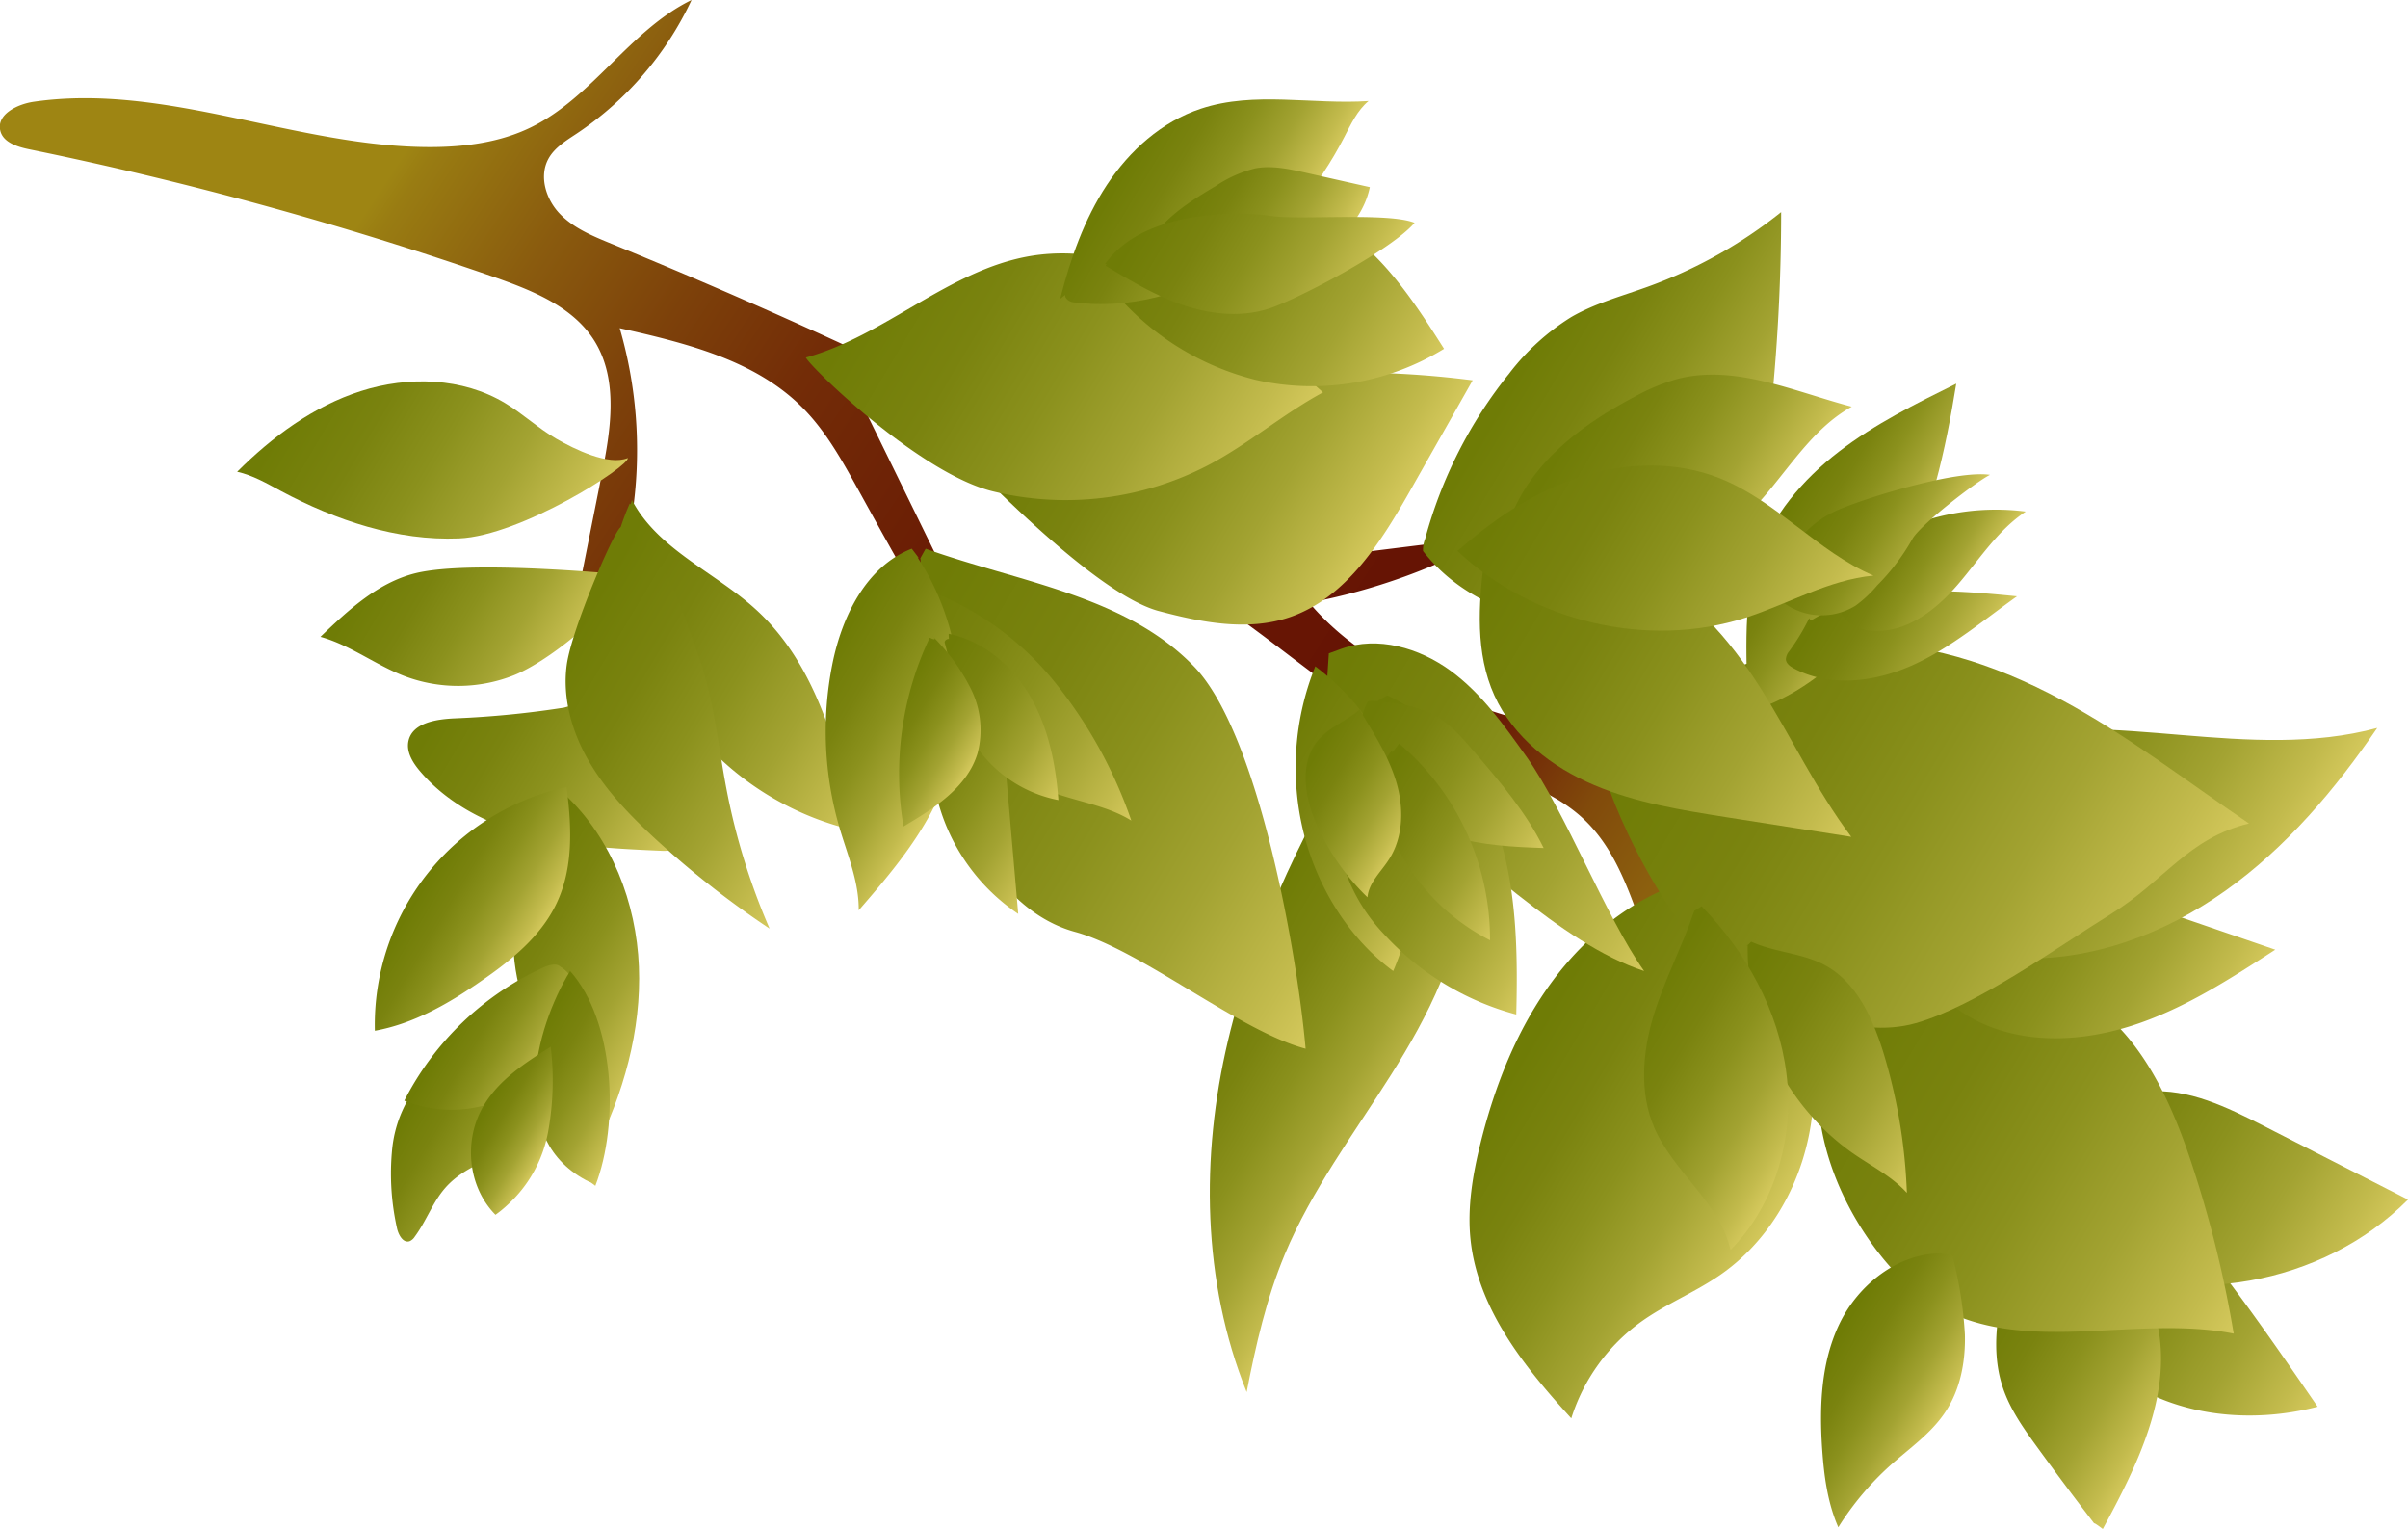 <svg xmlns="http://www.w3.org/2000/svg" xmlns:xlink="http://www.w3.org/1999/xlink" viewBox="0 0 447.75 284.23"><defs><style>.cls-1{fill:url(#linear-gradient);}.cls-2{fill:url(#New_swatch_3);}.cls-3{fill:url(#New_swatch_3-2);}.cls-4{fill:url(#New_swatch_3-3);}.cls-5{fill:url(#New_swatch_3-4);}.cls-6{fill:url(#New_swatch_3-5);}.cls-7{fill:url(#New_swatch_3-6);}.cls-8{fill:url(#New_swatch_3-7);}.cls-9{fill:url(#New_swatch_3-8);}.cls-10{fill:url(#New_swatch_3-9);}.cls-11{fill:url(#New_swatch_3-10);}.cls-12{fill:url(#New_swatch_3-11);}.cls-13{fill:url(#New_swatch_3-12);}.cls-14{fill:url(#New_swatch_3-13);}.cls-15{fill:url(#New_swatch_3-14);}.cls-16{fill:url(#New_swatch_3-15);}.cls-17{fill:url(#New_swatch_3-16);}.cls-18{fill:url(#New_swatch_3-17);}.cls-19{fill:url(#New_swatch_3-18);}.cls-20{fill:url(#New_swatch_3-19);}.cls-21{fill:url(#New_swatch_3-20);}.cls-22{fill:url(#New_swatch_3-21);}.cls-23{fill:url(#New_swatch_3-22);}.cls-24{fill:url(#New_swatch_3-23);}.cls-25{fill:url(#New_swatch_3-24);}.cls-26{fill:url(#New_swatch_3-25);}.cls-27{fill:url(#New_swatch_3-26);}.cls-28{fill:url(#New_swatch_3-27);}.cls-29{fill:url(#New_swatch_3-28);}.cls-30{fill:url(#New_swatch_3-29);}.cls-31{fill:url(#New_swatch_3-30);}.cls-32{fill:url(#New_swatch_3-31);}.cls-33{fill:url(#New_swatch_3-32);}.cls-34{fill:url(#New_swatch_3-33);}.cls-35{fill:url(#New_swatch_3-34);}.cls-36{fill:url(#New_swatch_3-35);}.cls-37{fill:url(#New_swatch_3-36);}.cls-38{fill:url(#New_swatch_3-37);}.cls-39{fill:url(#New_swatch_3-38);}.cls-40{fill:url(#New_swatch_3-39);}.cls-41{fill:url(#New_swatch_3-40);}.cls-42{fill:url(#New_swatch_3-41);}.cls-43{fill:url(#New_swatch_3-42);}.cls-44{fill:url(#New_swatch_3-43);}.cls-45{fill:url(#New_swatch_3-44);}.cls-46{fill:url(#New_swatch_3-45);}.cls-47{fill:url(#New_swatch_3-46);}.cls-48{fill:url(#New_swatch_3-47);}.cls-49{fill:url(#New_swatch_3-48);}.cls-50{fill:url(#New_swatch_3-49);}</style><linearGradient id="linear-gradient" x1="75.44" y1="27.96" x2="448.71" y2="274.96" gradientUnits="userSpaceOnUse"><stop offset="0" stop-color="#9e8513"/><stop offset="0.01" stop-color="#997c12"/><stop offset="0.07" stop-color="#8a5b0e"/><stop offset="0.13" stop-color="#7d410a"/><stop offset="0.19" stop-color="#732c07"/><stop offset="0.27" stop-color="#6b1e05"/><stop offset="0.36" stop-color="#671604"/><stop offset="0.5" stop-color="#661304"/><stop offset="0.53" stop-color="#742f08"/><stop offset="0.56" stop-color="#814a0b"/><stop offset="0.6" stop-color="#8c600e"/><stop offset="0.65" stop-color="#947110"/><stop offset="0.7" stop-color="#9a7c12"/><stop offset="0.78" stop-color="#9d8313"/><stop offset="1" stop-color="#9e8513"/></linearGradient><linearGradient id="New_swatch_3" x1="95.46" y1="99.63" x2="167.89" y2="142.89" gradientUnits="userSpaceOnUse"><stop offset="0" stop-color="#6c7903"/><stop offset="0.22" stop-color="#6f7c06"/><stop offset="0.41" stop-color="#7a830f"/><stop offset="0.58" stop-color="#8b911d"/><stop offset="0.75" stop-color="#a3a332"/><stop offset="0.91" stop-color="#c3bb4d"/><stop offset="1" stop-color="#d9cc60"/></linearGradient><linearGradient id="New_swatch_3-2" x1="42.11" y1="63.53" x2="107.88" y2="102.82" xlink:href="#New_swatch_3"/><linearGradient id="New_swatch_3-3" x1="61.12" y1="96.44" x2="107.64" y2="124.22" xlink:href="#New_swatch_3"/><linearGradient id="New_swatch_3-4" x1="69.43" y1="124.79" x2="125.88" y2="158.51" xlink:href="#New_swatch_3"/><linearGradient id="New_swatch_3-5" x1="83.55" y1="166.39" x2="125.18" y2="191.25" xlink:href="#New_swatch_3"/><linearGradient id="New_swatch_3-6" x1="72.17" y1="198.74" x2="100.26" y2="215.52" xlink:href="#New_swatch_3"/><linearGradient id="New_swatch_3-7" x1="73.66" y1="160.69" x2="99.39" y2="176.06" xlink:href="#New_swatch_3"/><linearGradient id="New_swatch_3-8" x1="80.34" y1="186.54" x2="102.56" y2="199.81" xlink:href="#New_swatch_3"/><linearGradient id="New_swatch_3-9" x1="93" y1="191.32" x2="119.35" y2="207.05" xlink:href="#New_swatch_3"/><linearGradient id="New_swatch_3-10" x1="86.98" y1="204.06" x2="102.39" y2="213.26" xlink:href="#New_swatch_3"/><linearGradient id="New_swatch_3-11" x1="90.33" y1="111.91" x2="157.14" y2="151.81" xlink:href="#New_swatch_3"/><linearGradient id="New_swatch_3-12" x1="365.4" y1="221.4" x2="432.58" y2="261.53" xlink:href="#New_swatch_3"/><linearGradient id="New_swatch_3-13" x1="362.86" y1="196.44" x2="438.48" y2="241.61" xlink:href="#New_swatch_3"/><linearGradient id="New_swatch_3-14" x1="361.2" y1="236.7" x2="404.85" y2="262.77" xlink:href="#New_swatch_3"/><linearGradient id="New_swatch_3-15" x1="320.32" y1="182.25" x2="421.09" y2="242.44" xlink:href="#New_swatch_3"/><linearGradient id="New_swatch_3-16" x1="334.16" y1="247.71" x2="361.51" y2="264.04" xlink:href="#New_swatch_3"/><linearGradient id="New_swatch_3-17" x1="346.27" y1="153.89" x2="414.08" y2="194.39" xlink:href="#New_swatch_3"/><linearGradient id="New_swatch_3-18" x1="342.41" y1="120.5" x2="423.82" y2="169.13" xlink:href="#New_swatch_3"/><linearGradient id="New_swatch_3-19" x1="267.56" y1="190.9" x2="330.44" y2="228.45" xlink:href="#New_swatch_3"/><linearGradient id="New_swatch_3-20" x1="284.17" y1="114.6" x2="402" y2="184.98" xlink:href="#New_swatch_3"/><linearGradient id="New_swatch_3-21" x1="310.05" y1="178.54" x2="362.82" y2="210.06" xlink:href="#New_swatch_3"/><linearGradient id="New_swatch_3-22" x1="294.69" y1="185.84" x2="336.75" y2="210.96" xlink:href="#New_swatch_3"/><linearGradient id="New_swatch_3-23" x1="326.42" y1="91.61" x2="353.62" y2="107.86" xlink:href="#New_swatch_3"/><linearGradient id="New_swatch_3-24" x1="333.75" y1="105.28" x2="367.25" y2="125.29" xlink:href="#New_swatch_3"/><linearGradient id="New_swatch_3-25" x1="344.52" y1="96.03" x2="368.25" y2="110.2" xlink:href="#New_swatch_3"/><linearGradient id="New_swatch_3-26" x1="333.87" y1="90.09" x2="360.2" y2="105.81" xlink:href="#New_swatch_3"/><linearGradient id="New_swatch_3-27" x1="272.72" y1="57.17" x2="330.12" y2="91.45" xlink:href="#New_swatch_3"/><linearGradient id="New_swatch_3-28" x1="255.87" y1="99.42" x2="347.35" y2="154.06" xlink:href="#New_swatch_3"/><linearGradient id="New_swatch_3-29" x1="284.38" y1="69.65" x2="332.05" y2="98.12" xlink:href="#New_swatch_3"/><linearGradient id="New_swatch_3-30" x1="266.61" y1="78.94" x2="340.57" y2="123.11" xlink:href="#New_swatch_3"/><linearGradient id="New_swatch_3-31" x1="227.92" y1="117.46" x2="314.59" y2="169.22" xlink:href="#New_swatch_3"/><linearGradient id="New_swatch_3-32" x1="216.02" y1="178.24" x2="263.98" y2="206.89" xlink:href="#New_swatch_3"/><linearGradient id="New_swatch_3-33" x1="225.84" y1="136.67" x2="270.44" y2="163.31" xlink:href="#New_swatch_3"/><linearGradient id="New_swatch_3-34" x1="235.17" y1="139.21" x2="292.39" y2="173.39" xlink:href="#New_swatch_3"/><linearGradient id="New_swatch_3-35" x1="243.41" y1="129.91" x2="288.61" y2="156.9" xlink:href="#New_swatch_3"/><linearGradient id="New_swatch_3-36" x1="247.08" y1="143.7" x2="283.52" y2="165.47" xlink:href="#New_swatch_3"/><linearGradient id="New_swatch_3-37" x1="237.66" y1="139.56" x2="262.35" y2="154.3" xlink:href="#New_swatch_3"/><linearGradient id="New_swatch_3-38" x1="140.64" y1="106.18" x2="257.11" y2="175.75" xlink:href="#New_swatch_3"/><linearGradient id="New_swatch_3-39" x1="181.44" y1="54.83" x2="258.47" y2="100.84" xlink:href="#New_swatch_3"/><linearGradient id="New_swatch_3-40" x1="143.87" y1="38.07" x2="236.14" y2="93.18" xlink:href="#New_swatch_3"/><linearGradient id="New_swatch_3-41" x1="153.63" y1="110.42" x2="215.1" y2="147.14" xlink:href="#New_swatch_3"/><linearGradient id="New_swatch_3-42" x1="143.58" y1="123" x2="178.37" y2="143.79" xlink:href="#New_swatch_3"/><linearGradient id="New_swatch_3-43" x1="161.24" y1="133.75" x2="198.55" y2="156.03" xlink:href="#New_swatch_3"/><linearGradient id="New_swatch_3-44" x1="165.62" y1="120.94" x2="201.49" y2="142.37" xlink:href="#New_swatch_3"/><linearGradient id="New_swatch_3-45" x1="160.88" y1="130.07" x2="181.39" y2="142.33" xlink:href="#New_swatch_3"/><linearGradient id="New_swatch_3-46" x1="196.98" y1="31.19" x2="265.76" y2="72.27" xlink:href="#New_swatch_3"/><linearGradient id="New_swatch_3-47" x1="203.14" y1="23.63" x2="239.51" y2="45.35" xlink:href="#New_swatch_3"/><linearGradient id="New_swatch_3-48" x1="214.03" y1="30.74" x2="247.16" y2="50.53" xlink:href="#New_swatch_3"/><linearGradient id="New_swatch_3-49" x1="205.71" y1="28.34" x2="254.6" y2="57.54" xlink:href="#New_swatch_3"/></defs><g id="Layer_2" data-name="Layer 2"><g id="_4pm" data-name="4pm"><path class="cls-1" d="M327.64,149.69c-13.27-8.14-28.87-11.32-43.85-15.58s-30.3-10.18-40.35-22.07a114.5,114.5,0,0,0,34.34-12.42l-23.72,2.95c-5.15.64-10.36,1.28-15.49.53-6.89-1-13.15-4.44-19.27-7.76a1071.47,1071.47,0,0,0-105.54-50c-3.47-1.42-7.06-2.89-9.66-5.59s-3.93-7-2.1-10.28c1.14-2.05,3.26-3.33,5.22-4.63A61,61,0,0,0,128.59,0C117.1,5.6,110.17,18.12,98.66,23.7,92.92,26.49,86.42,27.33,80,27.34c-24.85,0-49.17-12-73.76-8.42-3,.45-6.86,2.31-6.2,5.31.48,2.22,3.14,3.06,5.37,3.52A675.78,675.78,0,0,1,91.82,51.48C99,54,106.58,57,110.56,63.41c4.48,7.25,3,16.55,1.31,24.91q-2.37,11.88-4.73,23.75c7-2.69,9.76-11,10.7-18.37A81.16,81.16,0,0,0,115.23,61c12.25,2.76,25.22,5.91,34.05,14.84,4.29,4.33,7.29,9.75,10.24,15.08,7.76,14.07,15.53,28.14,24.66,41.52,1.11-5.83-1.57-11.64-4.17-17q-9.42-19.27-18.85-38.54c20.27,13.4,43.89,21.09,64.15,34.49,14.66,9.69,27.58,22.36,43.85,29,8.76,3.56,18.61,5.46,25.45,12,10.4,9.93,10.3,27.17,19.92,37.86a213.31,213.31,0,0,0-8.76-34.84,2.05,2.05,0,0,1,2.29-3.19,147.18,147.18,0,0,1,26.1,2.23,16.18,16.18,0,0,1-6.06-3.17C328,151.23,327.91,151.23,327.64,149.69Z"/><path class="cls-2" d="M117.49,92.93c4.81,9.25,15.57,13.45,23.23,20.52,11.2,10.32,15.17,26.1,18.52,41a54.56,54.56,0,0,1-32.87-22.14c-7.65-11.16-17.8-19.23-9.28-38.7C117.18,93.75,117.27,93.93,117.49,92.93Z"/><path class="cls-3" d="M116.74,85.14c-3.57,1.49-9.94-1.64-13.3-3.58s-6.2-4.64-9.53-6.63c-7.92-4.75-18-5.05-26.81-2.23s-16.46,8.47-23,15c2.9.64,5.52,2.17,8.15,3.58,10.19,5.44,21.55,9.29,33.1,8.81S117,86.69,116.74,85.14Z"/><path class="cls-4" d="M77.33,106.54c-7,1.7-12.55,6.86-17.75,11.84,5.55,1.53,10.25,5.24,15.63,7.3a28.18,28.18,0,0,0,20.41-.18c6.46-2.6,18.46-12.21,21.13-18.69C117.11,107,88.05,103.94,77.33,106.54Z"/><path class="cls-5" d="M106,131.22,124.6,156a1.65,1.65,0,0,1,.48,1.45c-.23.66-1.11.75-1.8.72-8.16-.36-16.39-.73-24.3-2.75s-15.6-5.83-20.88-12.06c-1.36-1.59-2.61-3.62-2.14-5.66.77-3.34,5.13-4,8.55-4.16a177.82,177.82,0,0,0,20.38-2Z"/><path class="cls-6" d="M105.06,147.74c8.67,8.14,13.26,20.07,13.74,31.95s-2.89,23.7-8.24,34.32c.86-7.5-5.45-13.61-9.52-20-8.55-13.32-7.29-32.17,3.29-43.92C104.15,150.59,104,151.05,105.06,147.74Z"/><path class="cls-7" d="M109,190.58a21.3,21.3,0,0,1-9.13,20.62c-5.49,3.61-12.72,4.66-17.06,9.6-2.36,2.68-3.55,6.21-5.68,9.08a2.21,2.21,0,0,1-.93.84c-1.25.46-2.16-1.23-2.41-2.54a46.38,46.38,0,0,1-.86-14.66,23.14,23.14,0,0,1,5.94-13.23,25.35,25.35,0,0,1,4.36-3.5,41.94,41.94,0,0,1,24.76-6.74C107.94,190.51,107.94,191,109,190.58Z"/><path class="cls-8" d="M105.34,146.32A45.21,45.21,0,0,0,69.7,191.61c7.16-1.29,13.63-5,19.63-9.15,5.62-3.85,11.18-8.31,14.12-14.46C106.56,161.52,106.36,154,105.34,146.32Z"/><path class="cls-9" d="M101,179.86a54.49,54.49,0,0,0-25.82,24.75,23.56,23.56,0,0,0,23.08-3.16,35.9,35.9,0,0,0,3.3-3c2.56-2.56,5-5.41,6-8.91s-.2-7.77-3.23-9.76C104.15,179.79,103.7,178.65,101,179.86Z"/><path class="cls-10" d="M110.7,220.44c4.5-11.6,3.58-30.63-4.69-39.93-6.54,10.6-12.06,31.54,3.59,39.21C109.69,219.72,109.79,219.72,110.7,220.44Z"/><path class="cls-11" d="M94.28,224.07a24.26,24.26,0,0,0,7.63-13.64,53.28,53.28,0,0,0,.49-15.85c-4.79,3-9.73,6.22-12.56,11.11-3.66,6.31-2.87,14.9,2.29,20.13A21,21,0,0,0,94.28,224.07Z"/><path class="cls-12" d="M115.41,98c7.83,2.78,11.69,16.27,14.51,24.08s3.57,16.21,5.12,24.37a122.89,122.89,0,0,0,8.06,26.17,173.08,173.08,0,0,1-21.21-16.65c-4.64-4.27-9.09-8.86-12.29-14.29s-5.07-11.83-4.22-18.08C106.29,116.93,114.17,98.68,115.41,98Z"/><path class="cls-13" d="M383.28,222.17c6.85.37,14,.84,19.88,4.4,4.19,2.55,7.34,6.47,10.31,10.37,6.08,8,11.78,16.28,17.48,24.56-12.31,3.2-26.17,1.87-36.53-5.5s-16.3-21.28-12.81-33.51v-.27A4.74,4.74,0,0,1,383.28,222.17Z"/><path class="cls-14" d="M371,215.65c9.88-3.47,18-11.92,28.47-12.74,7.49-.59,14.62,2.91,21.32,6.32L447.75,223c-15.8,15.93-41.89,20.54-62.19,11-7.51-3.54-14.75-9.8-15.32-18.11C370,215.84,369.75,216.09,371,215.65Z"/><path class="cls-15" d="M391,284.23c6.42-11.84,13-25,10.14-38.18-2.32-10.55-10.34-18.79-18.23-26.17a51.37,51.37,0,0,0-10.75,21.73c-1.21,5.43-1.5,11.21.3,16.47,1.33,3.92,3.75,7.36,6.18,10.71q5.3,7.31,10.78,14.43C389.37,283.13,389.37,283,391,284.23Z"/><path class="cls-16" d="M338.75,193.33c6.93-3.83,13.93-7.7,21.54-9.91s16-2.65,23.31.33c12.58,5.11,19.29,18.73,23.61,31.6a210.65,210.65,0,0,1,8.13,32.56c-18.25-3.56-38.76,4.14-54.93-5-5.25-3-9.48-7.53-12.92-12.5-7.27-10.48-11.38-23.7-8.58-36.15C339.28,194.21,339.65,194.21,338.75,193.33Z"/><path class="cls-17" d="M363,233.32a73.84,73.84,0,0,1,2.36,14.81c.12,5-.85,10.17-3.63,14.34-2.64,4-6.68,6.76-10.24,9.94a54.08,54.08,0,0,0-9.67,11.5c-2-4.56-2.66-9.58-3-14.54-.54-7.94-.22-16.22,3.26-23.38s10.75-12.94,18.72-13C360.91,233,361,233,363,233.32Z"/><path class="cls-18" d="M355.81,167.87a54.33,54.33,0,0,1,29.24-3.32,107.6,107.6,0,0,1,17.43,4.92l20.59,7.07c-8,5.16-16,10.37-24.95,13.55s-19,4.19-27.87.85S354,179.31,354.16,169.81v-.28C354.07,169.63,353.4,168.86,355.81,167.87Z"/><path class="cls-19" d="M341.05,158c4.8-11.19,16.39-18.28,28.28-20.9s24.25-1.47,36.38-.46,24.56,1.87,36.32-1.32c-7.82,11.44-16.91,22.22-28.21,30.25s-25,13.17-38.83,12.56-27.69-7.5-35.25-19.1C339.56,159.09,339.37,159.18,341.05,158Z"/><path class="cls-20" d="M318.17,163.07c10.77,9.29,18.22,22.73,19,36.94s-5.62,28.91-17.33,37c-4.7,3.24-10.09,5.39-14.72,8.72a35.07,35.07,0,0,0-12.95,17.93c-8.72-9.55-17.37-20.33-18.73-33.19-.64-6,.4-12.16,1.88-18.07,2.69-10.81,6.88-21.38,13.55-30.29s16-16.09,26.76-18.93Z"/><path class="cls-21" d="M297.89,140.67c6.78-12.18,31.48-20.19,45.4-21s27.68,3.8,40,10.41,23.37,15.19,34.89,23c-11.39,2.76-15.63,10.62-25.6,16.79S367.49,187,356.23,190.2s-25.12-3.21-34.92-9.64C308.71,172.31,296.6,143,297.89,140.67Z"/><path class="cls-22" d="M325.62,175.05c4.35,2,9.41,2.08,13.63,4.33,6,3.18,9,10,11,16.44a102.18,102.18,0,0,1,4.32,25.93c-2.72-3-6.41-4.88-9.74-7.16-12.5-8.57-20.12-23.82-19.86-39C324.76,175.85,324.58,176.12,325.62,175.05Z"/><path class="cls-23" d="M316.4,168.47c8.27,8.48,14.33,19.39,15.78,31.15s-2.06,24.31-10.4,32.73c-2-8.77-10.6-14.46-14.17-22.7-2.8-6.48-2.21-14-.18-20.73s5.39-13,7.63-19.66C315,169.35,314.88,169.44,316.4,168.47Z"/><path class="cls-24" d="M324.81,133.23c.27-9.87-1.11-20,2-29.4,2.65-8,8.41-14.7,15.09-19.85s14.29-8.92,21.85-12.66c-2,12.43-4.72,24.93-10.61,36.06s-15.27,20.86-27.25,24.72C325.88,131.73,325.88,131.36,324.81,133.23Z"/><path class="cls-25" d="M336.85,115.28c11.16-6.79,25.21-5.72,38.2-4.43-6.27,4.46-12.22,9.51-19.22,12.71s-15.47,4.32-22.26.7c-.7-.37-1.46-.92-1.5-1.71a2.51,2.51,0,0,1,.61-1.48,39.9,39.9,0,0,0,3.73-6.16C336.51,115.1,336.6,115.28,336.85,115.28Z"/><path class="cls-26" d="M343.62,109.79c.18-5.43,5.26-9.36,10.25-11.51a43.81,43.81,0,0,1,22.81-3.18c-5.17,3.4-8.57,8.83-12.6,13.52s-9.51,9-15.69,8.63a7.68,7.68,0,0,1-5.28-2.21,5,5,0,0,1-.75-5.52C342.57,109.41,342.85,109.27,343.62,109.79Z"/><path class="cls-27" d="M331.17,108.82c.2-6.26,5-11.69,10.8-14.12s21.86-7.33,28.06-6.43c-2.61,1.29-13.16,9.42-14.48,12a40.16,40.16,0,0,1-6.5,8.55,22.94,22.94,0,0,1-4,3.75,11.91,11.91,0,0,1-15.56-2.6c.56-.1,1.11-.2,1.67-.35C331.05,109.64,331.15,109.67,331.17,108.82Z"/><path class="cls-28" d="M265,100.16A83.63,83.63,0,0,1,280.65,69.4a43.07,43.07,0,0,1,11.53-10.47c4.44-2.57,9.45-3.9,14.27-5.65a87,87,0,0,0,24.74-13.85,358,358,0,0,1-2.07,38.46c-1.1,10.18-3,21-10.1,28.4-4.3,4.45-10.16,7.15-16.2,8.51-13.8,3.11-29.56-1.19-38.22-12.37A5.52,5.52,0,0,1,265,100.16Z"/><path class="cls-29" d="M276,103.84c-1.1,8.55-1.69,17.59,1.87,25.44s10.69,13.31,18.5,16.64,16.29,4.67,24.67,6l23.19,3.64c-6.49-8.62-11.08-18.5-16.85-27.62s-13.12-17.78-23-22c-8.76-3.74-18.68-3.69-28.07-2.08C276.8,103.91,277.35,104,276,103.84Z"/><path class="cls-30" d="M280.92,96.15c3.88-10.2,13.26-17.26,22.91-22.34a38,38,0,0,1,7.87-3.31c10.78-2.89,21.83,2.27,32.62,5.1-8.88,4.91-13.44,15.07-21.17,21.66-11.68,9.95-30.71,9.79-42.19-.37C281,97.07,280.52,97.19,280.92,96.15Z"/><path class="cls-31" d="M271.9,101.67c6.56-5.7,14-10.54,22.3-13.14s17.49-2.84,25.56.37C330.28,93.08,338,102.56,348.35,107c-8.33.79-15.79,5.26-23.75,7.82-18.28,5.87-39.65.76-53.62-12.43C271,102.34,271.08,102.38,271.9,101.67Z"/><path class="cls-32" d="M249.43,120.6c6.75-2.42,14.47-.16,20.26,4.06s10,10.19,14.18,16.05c7.11,10.06,14.72,29.74,21.84,39.8-15.86-5.23-31.53-22.12-45.53-31.2-4.82-3.13-9.74-6.75-12-12.05-2-4.88-1.46-10.39-1.1-15.69C247,121.47,246.81,121.54,249.43,120.6Z"/><path class="cls-33" d="M256.08,131.13C267.65,137,273.3,151,272.5,163.93s-6.93,24.91-13.84,35.86-14.77,21.44-19.76,33.39c-3.42,8.19-5.4,16.89-7.09,25.6-8.27-20.55-8.58-43.75-3.48-65.3s15.34-41.6,26.84-60.55C255.28,132.73,255.41,132.45,256.08,131.13Z"/><path class="cls-34" d="M244.57,123.87A50.3,50.3,0,0,0,242.45,155c2.61,10.25,8.58,19.61,16.61,25.51a48.64,48.64,0,0,0,2.6-30.67A46,46,0,0,0,244.57,123.87Z"/><path class="cls-35" d="M258,129.28c10.25,4.78,17.27,14.9,20.66,25.69s3.57,22.31,3.28,33.62a51.32,51.32,0,0,1-24.71-15.06,32.51,32.51,0,0,1-6.63-10.4c-2.08-5.63-2-11.81-1.43-17.78S251.4,132.37,258,129.28Z"/><path class="cls-36" d="M256,130.33c3.71.4,7.55.85,10.81,2.67,2.88,1.6,5.08,4.15,7.22,6.64,4.84,5.64,9.74,11.35,13,18-5.68-.18-11.42-.5-16.88-2.09s-10.67-4.56-14-9.16-4.51-11-1.81-16C254.25,130.72,254.05,130.11,256,130.33Z"/><path class="cls-37" d="M260.15,138.22a47.7,47.7,0,0,1,16.91,36.57,39.25,39.25,0,0,1-19.43-22.6c-1.37-4.21-1.84-9.34,1.15-12.6C258.78,139.87,258.78,140.14,260.15,138.22Z"/><path class="cls-38" d="M253.23,131.54c-2.49,2.35-6,3.51-8.18,6.13-3.49,4.18-2.46,10.49-.28,15.48a42.75,42.75,0,0,0,9.5,13.65c.25-2.74,2.55-4.75,4-7.05,2.7-4.17,2.78-9.61,1.36-14.38s-4.16-9-6.73-13.27C252.86,132.19,252.77,132.29,253.23,131.54Z"/><path class="cls-39" d="M172.12,102c17.34,6.22,37.28,8.71,50,22,12,12.58,19.14,53.65,20.65,70.95-12.29-3.26-30.62-18.37-42.88-21.72-7.12-1.95-12.94-7.33-16.75-13.64s-5.86-13.53-7.45-20.73a197.16,197.16,0,0,1-4.53-35C171.06,103.91,171,104,172.12,102Z"/><path class="cls-40" d="M181.29,87.13C194.48,85.24,207.93,80,220,74.46c8.78-4,18.64-5,28.31-5.2a178.53,178.53,0,0,1,25.52,1.44l-11.33,20c-5.53,9.78-12,20.32-22.58,24-7.88,2.72-16.55,1-24.59-1.15C203.57,110.3,182.24,87.72,181.29,87.13Z"/><path class="cls-41" d="M149.85,66.46c14.76-4.07,26.56-16.26,41.65-18.85,10.23-1.75,20.82,1.24,29.89,6.3S238.25,66,246,72.94c-7.26,3.92-13.61,9.38-20.88,13.29a57.29,57.29,0,0,1-40.53,5.1C171,88,150.64,68.24,149.85,66.46Z"/><path class="cls-42" d="M171.37,109.27a55.75,55.75,0,0,1,24.39,17.08,84.92,84.92,0,0,1,14.6,26.19c-3.66-2.28-8-3.16-12.12-4.41-8.64-2.6-16.92-7.15-22.57-14.18s-8.31-16.79-5.62-25.42C170,108.63,169.85,108.75,171.37,109.27Z"/><path class="cls-43" d="M169.53,102c-8.46,3.29-13,12.61-14.77,21.51a63.89,63.89,0,0,0,1.37,30.47c1.48,5,3.61,10,3.54,15.24,5.9-6.79,11.82-13.78,15.32-22.06,5.9-14,3.95-30.91-4.39-43.57C170.88,103.82,171.16,104.1,169.53,102Z"/><path class="cls-44" d="M177.42,124.05c3.18,2.25,6.52,4.69,8,8.29a21.14,21.14,0,0,1,1.21,6.33l2.7,31.22a36.64,36.64,0,0,1-14.76-20.33,40.06,40.06,0,0,1,1.56-25.25C176.88,124.48,177.51,125,177.42,124.05Z"/><path class="cls-45" d="M176.4,117.82c6.51,1.31,12,6.07,15.28,11.83s4.64,12.46,5.12,19.08a24.13,24.13,0,0,1-18.11-15.51c-1.52-4.4-1.72-9.15-3-13.63-.23-.57.73-1.12,1.1-.63S176.39,120.23,176.4,117.82Z"/><path class="cls-46" d="M172.87,118.54A59,59,0,0,0,168,153.63c5.69-3.35,11.84-7.25,13.76-13.57a17.15,17.15,0,0,0-1.2-11.95,37.06,37.06,0,0,0-7.19-9.87l.28.28C173.84,118.79,174,119.07,172.87,118.54Z"/><path class="cls-47" d="M202.68,50.26c10.6-12.32,29.82-17.15,44.12-9.42,9.6,5.19,15.86,14.78,21.71,24a46.94,46.94,0,0,1-35,5.78A50.52,50.52,0,0,1,204.15,50.3Z"/><path class="cls-48" d="M197.13,55.55c1.9-7.42,4.45-14.76,8.67-21.15S216,22.61,223.31,20.2c9.92-3.29,20.74-.72,31.17-1.42-2.09,1.73-3.27,4.29-4.52,6.7-4.81,9.33-11.7,17.71-20.49,23.44s-19.56,8.68-30,7.26c-.85-.11-1.91-1.12-1.18-1.72C198.33,54.56,198.33,54.65,197.13,55.55Z"/><path class="cls-49" d="M212.34,48.13c1.95-6.26,8-10.16,13.67-13.52a23.21,23.21,0,0,1,7.4-3.31c3.08-.58,6.24.11,9.3.79l12,2.7c-1.21,6-6.21,10.5-11.09,14.27A31.67,31.67,0,0,1,235,54.27c-7.63,2.65-16.09-.41-23.07-4.52C212,49.57,212,49.34,212.34,48.13Z"/><path class="cls-50" d="M205.48,49.07c4.5-6.29,12.8-8.56,20.51-9.16a45.3,45.3,0,0,1,10.41.24c5.14.79,21.81-.71,26.63,1.27-4.15,4.89-20.36,13.48-26.37,15.7-5.19,1.92-11,1.44-16.29-.28s-10.05-4.6-14.74-7.41C205.5,49.15,206.19,49.17,205.48,49.07Z"/></g></g></svg>
